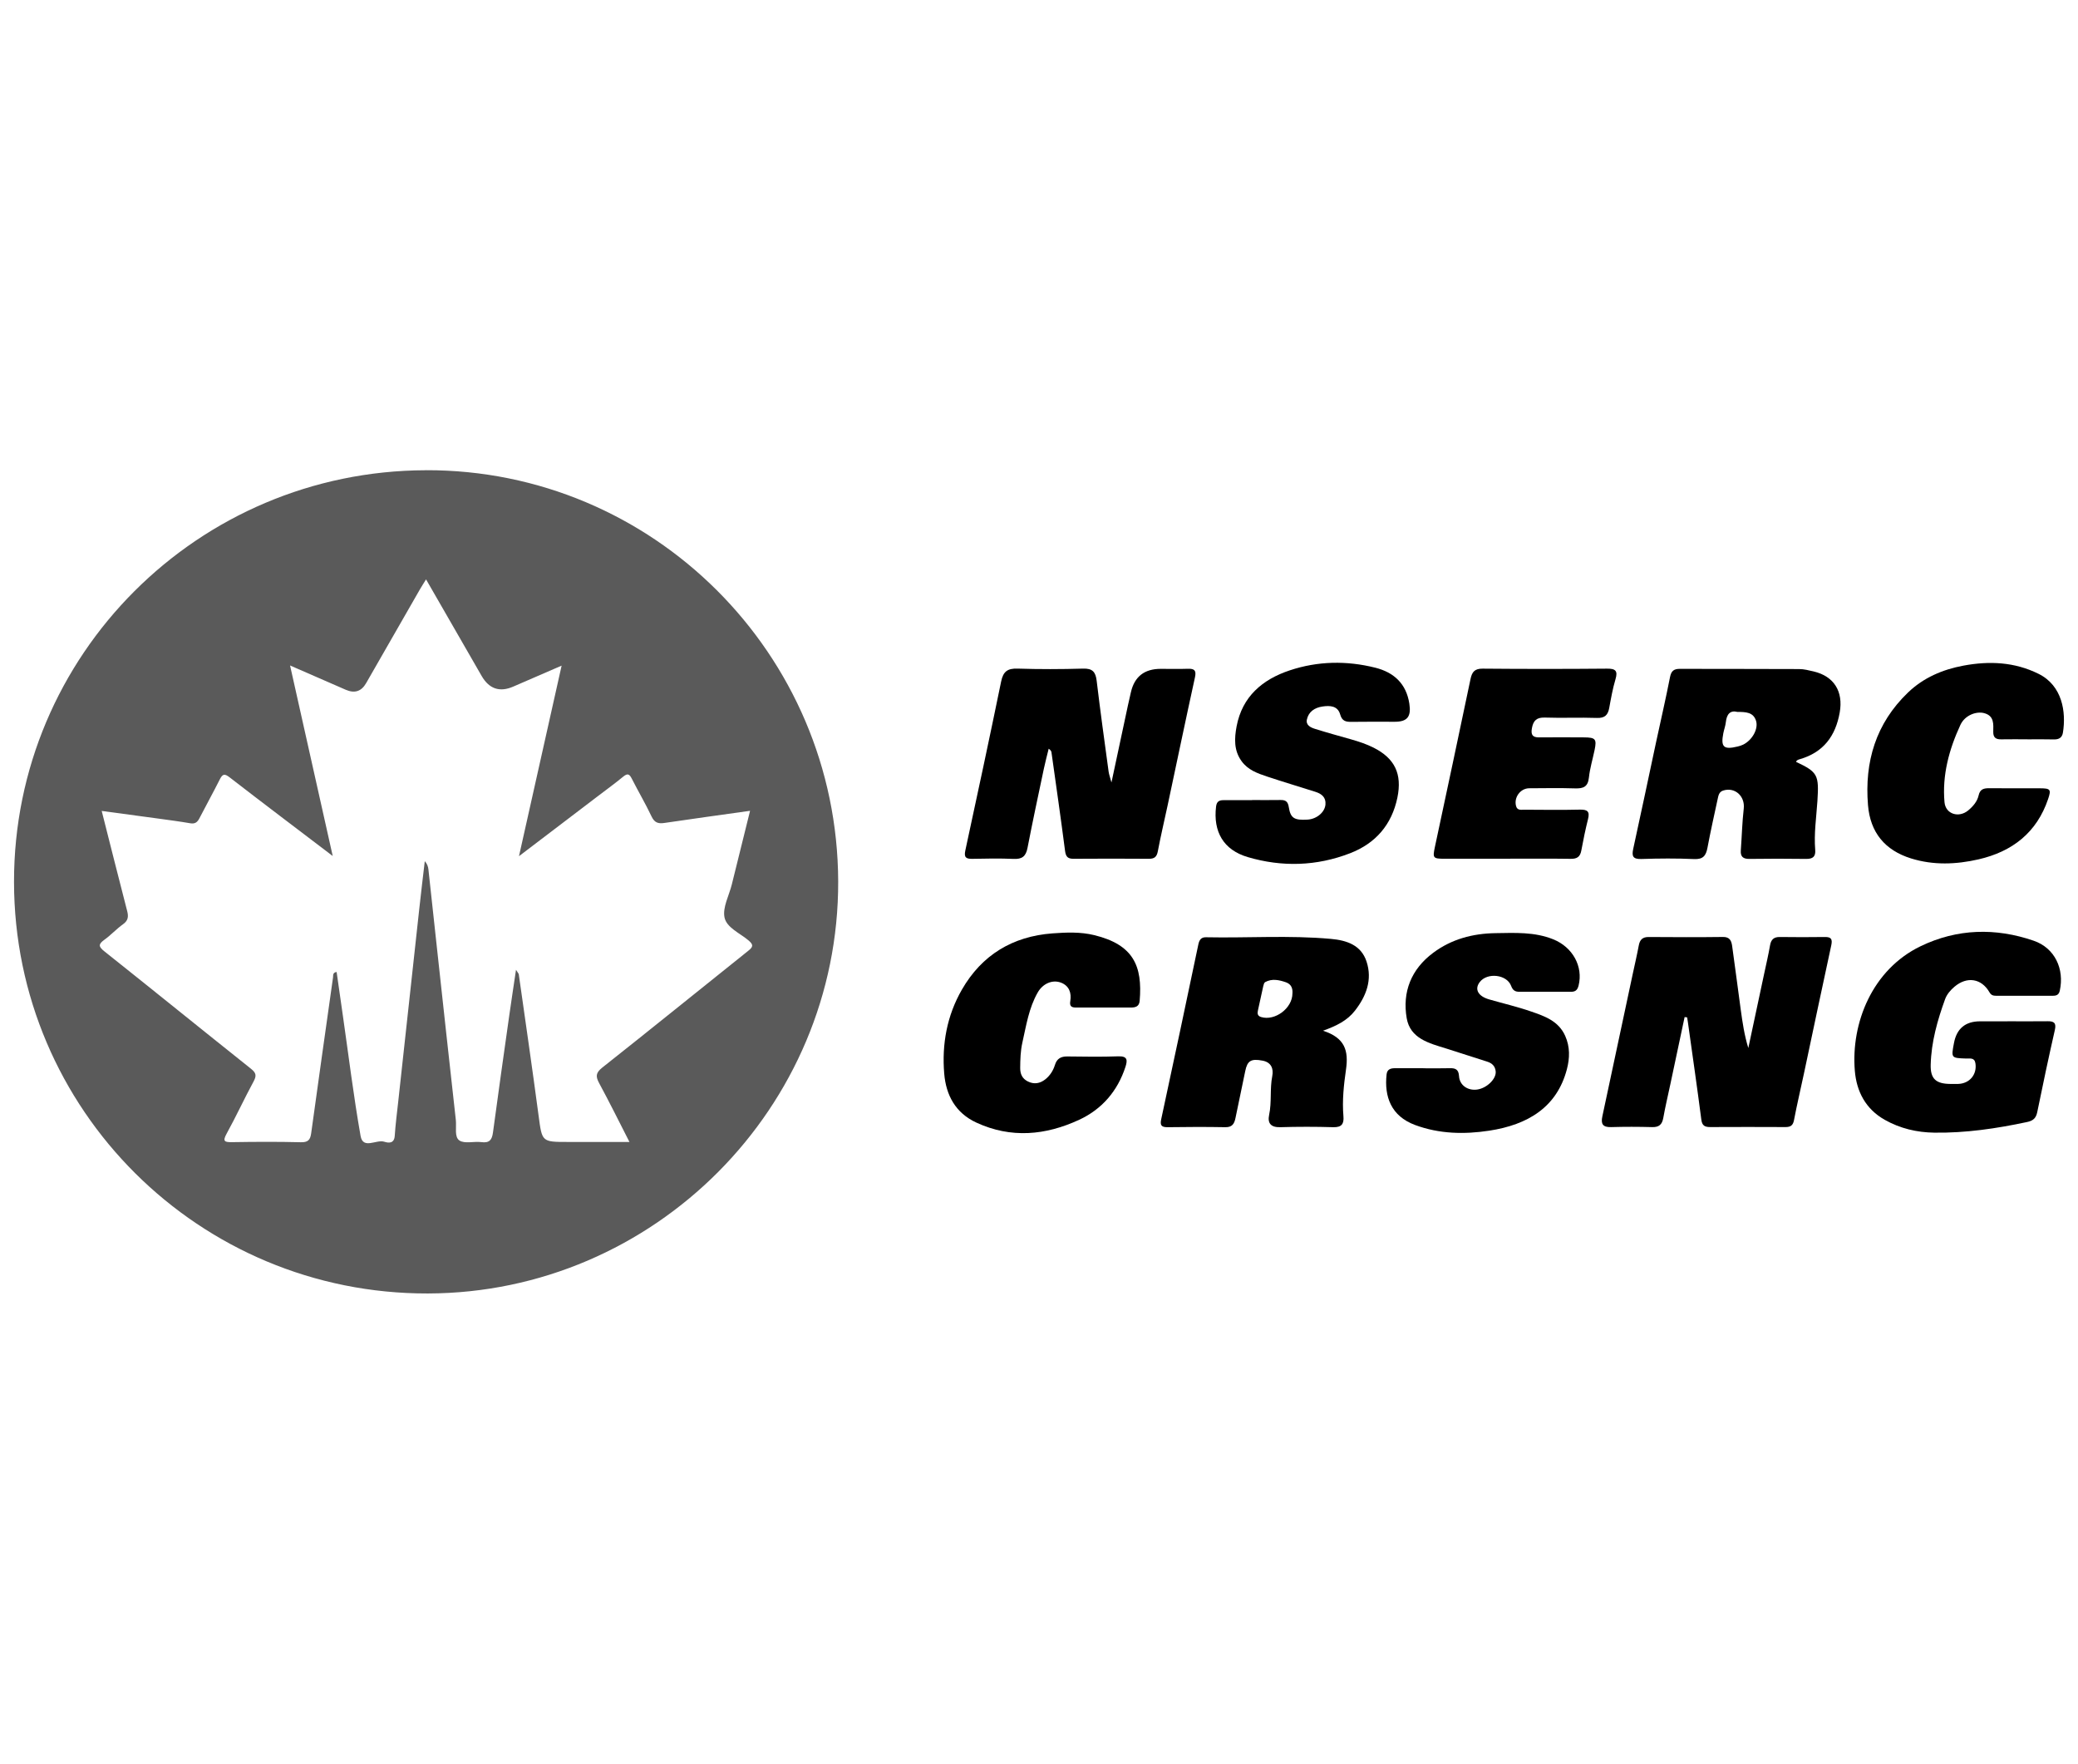 <?xml version="1.0" encoding="UTF-8"?><svg id="NSERC" xmlns="http://www.w3.org/2000/svg" viewBox="0 0 509.79 432.63"><defs><style>.cls-1{fill:#5a5a5a;}</style></defs><path class="cls-1" d="M104.46,115.34c55.65-.16,100.99,45.05,101.17,100.85,.17,55.47-45.15,100.97-100.68,101.1-56.05,.12-101.46-45.04-101.51-100.96-.05-55.66,45.13-100.83,101.02-100.98Zm-22.78,94.68c-8.83-6.72-17.12-12.97-25.34-19.33-1.24-.96-1.73-.87-2.41,.48-1.61,3.21-3.36,6.35-5,9.54-.5,.97-1.06,1.44-2.24,1.24-2.67-.46-5.37-.81-8.06-1.18-4.48-.62-8.95-1.21-13.68-1.85,2.14,8.45,4.16,16.49,6.24,24.52,.36,1.37,.28,2.36-1,3.27-1.62,1.16-2.99,2.67-4.61,3.83-1.55,1.12-1.38,1.71,.07,2.86,12.02,9.56,23.95,19.23,35.96,28.8,1.27,1.01,1.34,1.71,.59,3.1-2.28,4.21-4.28,8.57-6.59,12.76-1.1,1.99-.47,2.13,1.38,2.11,5.6-.09,11.21-.12,16.8,.02,1.79,.05,2.33-.59,2.55-2.21,1.75-12.74,3.56-25.48,5.36-38.22,.07-.51-.13-1.18,.88-1.34,.52,3.61,1.04,7.22,1.55,10.83,1.41,9.81,2.61,19.65,4.33,29.4,.6,3.39,3.88,.78,5.83,1.42,.99,.32,2.42,.51,2.55-1.45,.18-2.79,.55-5.57,.85-8.35,1.72-15.81,3.45-31.63,5.18-47.44,.42-3.86,.89-7.72,1.34-11.59,.6,.67,.81,1.33,.89,2.01,.7,6.36,1.37,12.72,2.07,19.07,1.54,14.15,3.08,28.29,4.66,42.43,.19,1.73-.41,4.16,.88,5.01,1.31,.86,3.56,.16,5.37,.4,1.97,.27,2.62-.53,2.86-2.37,1.28-9.58,2.65-19.15,4-28.73,.5-3.55,1.05-7.09,1.65-11.17,.46,.75,.65,.92,.68,1.11,1.64,11.55,3.32,23.09,4.86,34.66,.86,6.44,.75,6.46,7.18,6.46h2.16c4.2,0,8.39,0,12.95,0-2.59-5.06-4.91-9.77-7.41-14.38-.9-1.67-.9-2.55,.74-3.86,11.99-9.47,23.85-19.1,35.79-28.63,1.23-.98,1.37-1.48,.1-2.56-2.11-1.79-5.39-3.13-5.9-5.65-.5-2.47,1.12-5.36,1.79-8.07,1.47-5.91,2.93-11.83,4.48-18.08-7.22,1.02-14.09,1.95-20.95,2.97-1.53,.23-2.46,0-3.2-1.55-1.5-3.17-3.29-6.2-4.88-9.33-.58-1.15-1.04-1.33-2.09-.47-1.97,1.63-4.05,3.13-6.08,4.68-6.35,4.83-12.7,9.66-19.49,14.83,3.53-15.79,6.95-31.06,10.46-46.74-4.26,1.84-8.05,3.48-11.84,5.13q-5.02,2.2-7.8-2.63c-4.5-7.82-9-15.63-13.62-23.66-.58,.95-1.05,1.67-1.48,2.41-4.41,7.69-8.82,15.37-13.23,23.06q-1.73,3.01-4.96,1.62c-4.42-1.92-8.84-3.86-13.69-5.97,3.52,15.73,6.93,30.95,10.47,46.76Z"/><path d="M272.68,191.9c1.43-6.71,2.73-12.79,4.03-18.86,.23-1.09,.49-2.18,.74-3.27q1.32-5.7,7.29-5.7c2.24,0,4.48,.06,6.72-.02,1.63-.05,2.06,.47,1.69,2.13-2.29,10.45-4.47,20.92-6.7,31.38-.8,3.75-1.69,7.48-2.4,11.24-.26,1.38-.82,1.87-2.2,1.86-6.16-.05-12.32-.04-18.48,0-1.39,0-1.89-.48-2.08-1.92-1.04-8.06-2.2-16.1-3.33-24.15-.04-.29-.16-.57-.69-.93-.4,1.63-.83,3.25-1.18,4.89-1.37,6.48-2.76,12.96-4.02,19.47-.4,2.05-1.34,2.77-3.41,2.67-3.35-.15-6.72-.09-10.08-.02-1.54,.03-2.14-.3-1.76-2.04,2.99-13.81,5.95-27.63,8.79-41.47,.5-2.45,1.58-3.23,4.03-3.15,5.35,.17,10.72,.16,16.08,0,2.3-.07,3.06,.81,3.32,2.96,.89,7.44,1.92,14.86,2.93,22.28,.09,.68,.34,1.34,.69,2.65Z"/><path d="M413.28,249.49c-1.17,5.51-2.34,11.02-3.51,16.53-.58,2.73-1.23,5.45-1.72,8.2-.29,1.63-1.04,2.31-2.74,2.26-3.36-.09-6.72-.1-10.08,0-2.03,.06-2.53-.78-2.13-2.63,2.5-11.63,4.97-23.27,7.45-34.91,.5-2.34,1.05-4.68,1.49-7.03,.26-1.4,.93-2.07,2.42-2.06,6.08,.04,12.16,.07,18.24-.01,1.67-.02,2.06,.95,2.24,2.19,.73,5.21,1.4,10.43,2.11,15.64,.43,3.14,.89,6.27,1.86,9.41,1.29-6.05,2.58-12.09,3.87-18.14,.5-2.34,1.05-4.68,1.46-7.04,.25-1.44,.93-2.07,2.41-2.05,3.68,.05,7.36,.05,11.04,0,1.53-.02,1.9,.5,1.57,2.03-2.28,10.46-4.46,20.93-6.69,31.4-.81,3.83-1.72,7.64-2.45,11.48-.25,1.31-.84,1.71-2.08,1.71-6.16-.03-12.32-.03-18.49,0-1.33,0-1.98-.35-2.17-1.84-1.03-7.98-2.19-15.95-3.3-23.92-.05-.38-.12-.77-.18-1.15l-.62-.07Z"/><path d="M440.61,186.88c5.39,2.53,5.65,3.24,5.25,9.63-.26,3.97-.87,7.95-.54,11.95,.14,1.67-.58,2.25-2.23,2.23-4.64-.07-9.28-.06-13.91,0-1.54,.02-2.23-.54-2.11-2.1,.25-3.42,.33-6.85,.72-10.25,.34-3.04-2.16-5.34-5.05-4.42-1.05,.34-1.16,1.25-1.35,2.08-.86,3.98-1.75,7.95-2.5,11.95-.36,1.91-1.04,2.88-3.26,2.78-4.31-.2-8.64-.16-12.95-.02-2.09,.07-2.4-.69-2-2.51,1.92-8.73,3.75-17.48,5.62-26.22,1.14-5.31,2.37-10.6,3.41-15.92,.3-1.52,.98-1.99,2.4-1.99,9.76,.03,19.51,0,29.27,.05,1.18,0,2.37,.31,3.54,.58,5.05,1.19,7.31,4.94,6.42,10.04-1.02,5.82-4,9.81-9.79,11.49-.37,.11-.78,.21-.92,.66Zm-14.4-12.25c-1.75-.44-2.6,.56-2.81,2.49-.1,.94-.45,1.85-.63,2.78-.65,3.36,.1,4.05,3.52,3.22,.46-.11,.93-.25,1.35-.46,2.25-1.11,3.79-3.88,3.16-5.86-.67-2.11-2.49-2.16-4.59-2.17Z"/><path d="M324.54,252.83c5.43,1.73,6.33,4.91,5.67,9.52-.54,3.76-.96,7.61-.63,11.46,.16,1.9-.44,2.75-2.52,2.69-4.32-.13-8.64-.13-12.96,0-2.31,.07-3.18-.96-2.75-3.01,.67-3.15,.15-6.37,.77-9.53,.36-1.83-.27-3.38-2.35-3.78-2.88-.55-3.76,.02-4.28,2.56-.79,3.83-1.61,7.66-2.39,11.49-.28,1.39-.78,2.3-2.48,2.27-4.72-.09-9.44-.07-14.16,0-1.56,.02-1.91-.48-1.58-1.98,3.08-14.28,6.11-28.57,9.11-42.87,.24-1.12,.7-1.76,1.86-1.74,10.22,.21,20.46-.53,30.67,.4,3.87,.35,7.4,1.51,8.73,5.56,1.47,4.47-.07,8.48-2.85,12.05-1.87,2.41-4.51,3.73-7.87,4.93Zm-7.47-9.14c.09-1.17-.23-2.26-1.61-2.74-1.69-.58-3.4-.95-5.08-.04-.27,.15-.39,.67-.48,1.04-.44,1.94-.85,3.9-1.28,5.84-.17,.77-.18,1.4,.77,1.69,3.38,1.02,7.68-2.14,7.68-5.81Z"/><path d="M492.51,250.52c3.28,0,6.56,.03,9.85-.01,1.57-.02,2.14,.45,1.75,2.15-1.52,6.7-2.95,13.42-4.32,20.15-.3,1.49-1.04,2.12-2.48,2.42-7.51,1.6-15.09,2.72-22.78,2.61-4.26-.06-8.37-1.01-12.17-3.16-4.71-2.67-6.9-6.98-7.32-12-.98-11.77,4.31-24.87,16.13-30.57,8.97-4.33,18.39-4.57,27.75-1.35,5.18,1.78,7.57,6.92,6.4,12.26-.23,1.04-.85,1.24-1.72,1.24-4.64,0-9.29,0-13.93,0-.66,0-1.18-.13-1.58-.82-1.97-3.45-5.53-4-8.6-1.4-.99,.84-1.86,1.85-2.3,3.04-1.89,5.2-3.39,10.51-3.54,16.08-.09,3.46,1.27,4.7,4.81,4.73,.64,0,1.28,.01,1.92,0,2.83-.09,4.68-2.32,4.24-5.09-.23-1.43-1.35-1.11-2.25-1.14-3.71-.13-3.71-.11-3.01-3.8q1-5.33,6.42-5.33c2.24,0,4.48,0,6.72,0Z"/><path d="M349.18,262.05c2.16,0,4.32,.04,6.48-.02,1.42-.04,2.18,.3,2.28,1.96,.15,2.24,2.14,3.58,4.42,3.28,2.39-.32,4.79-2.64,4.57-4.5-.14-1.23-.86-1.97-2.08-2.35-3.36-1.04-6.69-2.18-10.05-3.22-4.18-1.29-8.84-2.43-9.7-7.45-1.1-6.43,1.1-12,6.49-16.02,4.52-3.38,9.72-4.74,15.28-4.83,4.79-.07,9.59-.34,14.2,1.52,4.77,1.93,7.36,6.67,6.2,11.34-.3,1.21-.88,1.54-1.98,1.53-4.16-.02-8.32-.02-12.48,0-1.09,0-1.67-.32-2.09-1.46-1.06-2.81-5.84-3.34-7.69-.94-1.35,1.75-.44,3.47,2.29,4.26,3.46,1,6.97,1.81,10.36,2.99,3.3,1.14,6.67,2.31,8.3,5.95,1.22,2.72,1.13,5.5,.42,8.2-2.44,9.3-9.55,13.61-19.03,15.06-6.15,.94-12.26,.81-18.19-1.38-5.92-2.19-7.61-6.97-7.01-12.44,.14-1.25,1.01-1.5,2.06-1.5,2.32,0,4.64,0,6.96,0Z"/><path d="M307.18,196.25c2.32,0,4.64,.03,6.96-.01,1.24-.02,1.82,.37,2.03,1.73,.43,2.76,1.37,3.28,4.63,3.08,2.22-.14,4.22-1.8,4.37-3.72,.15-1.76-.96-2.62-2.45-3.09-3.96-1.26-7.95-2.45-11.89-3.76-2.34-.78-4.68-1.61-6.24-3.77-1.93-2.65-1.76-5.63-1.22-8.53,1.38-7.3,6.32-11.5,13.01-13.73,6.89-2.3,13.98-2.43,21.03-.66,4.56,1.15,7.58,3.91,8.34,8.81,.49,3.17-.46,4.45-3.59,4.45-3.52,0-7.04-.04-10.56,.02-1.41,.02-2.35-.15-2.82-1.82-.6-2.13-2.52-2.22-4.35-1.94-1.87,.28-3.38,1.23-3.81,3.17-.31,1.41,.92,1.98,1.98,2.31,2.97,.93,5.98,1.76,8.98,2.61,1.85,.53,3.66,1.13,5.39,2,5.22,2.63,7.04,6.46,5.85,12.24-1.38,6.67-5.36,11.24-11.58,13.65-8.22,3.19-16.72,3.44-25.15,.95-5.95-1.76-8.49-6.24-7.76-12.37,.15-1.28,.78-1.6,1.89-1.59,2.32,.02,4.64,0,6.96,0Z"/><path d="M497.4,181.35c-2.16,0-4.32-.03-6.48,.01-1.28,.02-1.93-.44-1.92-1.8,.02-1.9,.3-3.98-2.28-4.64-1.9-.48-4.68,.51-5.79,2.92-2.76,5.97-4.49,12.29-3.89,18.95,.27,2.93,3.51,3.91,5.81,2.01,1.19-.99,2.22-2.18,2.56-3.69,.35-1.55,1.27-1.77,2.61-1.76,4.16,.05,8.32,0,12.48,.02,2.52,.01,2.75,.29,1.96,2.62-2.79,8.26-8.8,12.91-17.07,14.81-5.51,1.26-11.08,1.48-16.57-.23-6.41-2-10-6.37-10.55-13.07-.88-10.65,1.93-20.05,9.8-27.61,3.81-3.66,8.5-5.66,13.61-6.61,6.33-1.18,12.53-.92,18.45,2.02,5.82,2.89,6.78,9.35,5.96,14.42-.2,1.23-.98,1.69-2.22,1.66-2.16-.06-4.32-.02-6.48-.02Z"/><path d="M270.67,247.15c-2.24,0-4.48,0-6.72,0-1.07,0-1.6-.32-1.38-1.59,.33-1.98-.26-3.73-2.26-4.51-2.11-.82-4.48,.22-5.72,2.39-2.19,3.82-2.83,8.12-3.78,12.33-.46,2.05-.51,4.11-.53,6.19-.01,1.53,.52,2.64,1.88,3.32,1.52,.76,2.95,.52,4.26-.5,1.17-.92,1.95-2.15,2.38-3.54,.48-1.57,1.48-2.11,3.05-2.09,4.16,.05,8.33,.12,12.48-.03,2.3-.08,2.3,.94,1.77,2.59-1.94,5.94-5.75,10.37-11.34,12.97-8.24,3.82-16.72,4.63-25.24,.69-5.1-2.36-7.44-6.7-7.88-12.02-.6-7.24,.68-14.23,4.33-20.58,4.9-8.53,12.46-13.08,22.21-13.81,3.4-.25,6.87-.4,10.27,.43,9.6,2.34,11.87,7.55,11.14,16.12-.12,1.39-1.03,1.65-2.18,1.64-2.24,0-4.48,0-6.72,0Z"/><path d="M369.49,210.65c-5.04,0-10.08,0-15.12,0-2.82,0-2.92-.19-2.36-2.85,2.94-13.74,5.87-27.48,8.75-41.24,.37-1.76,1.03-2.56,2.99-2.54,10.16,.09,20.32,.09,30.48,0,2.08-.02,2.72,.5,2.09,2.61-.68,2.29-1.1,4.66-1.53,7.02-.32,1.77-1.1,2.53-3.04,2.46-4.23-.15-8.48,.06-12.72-.09-2.03-.07-2.87,.71-3.21,2.61-.28,1.56,.11,2.27,1.76,2.25,3.68-.04,7.36-.02,11.04,0,2.8,.02,3.13,.41,2.58,3.08-.47,2.27-1.16,4.51-1.4,6.8-.24,2.24-1.36,2.69-3.35,2.63-3.76-.12-7.52-.05-11.28-.03-2.2,.01-3.83,2.27-3.23,4.4,.31,1.08,1.23,.86,1.98,.86,4.56,.02,9.12,.09,13.68-.02,1.83-.04,2.46,.44,1.99,2.3-.64,2.55-1.17,5.14-1.65,7.73-.28,1.55-1.06,2.07-2.62,2.04-5.28-.08-10.56-.03-15.84-.03Z"/></svg>